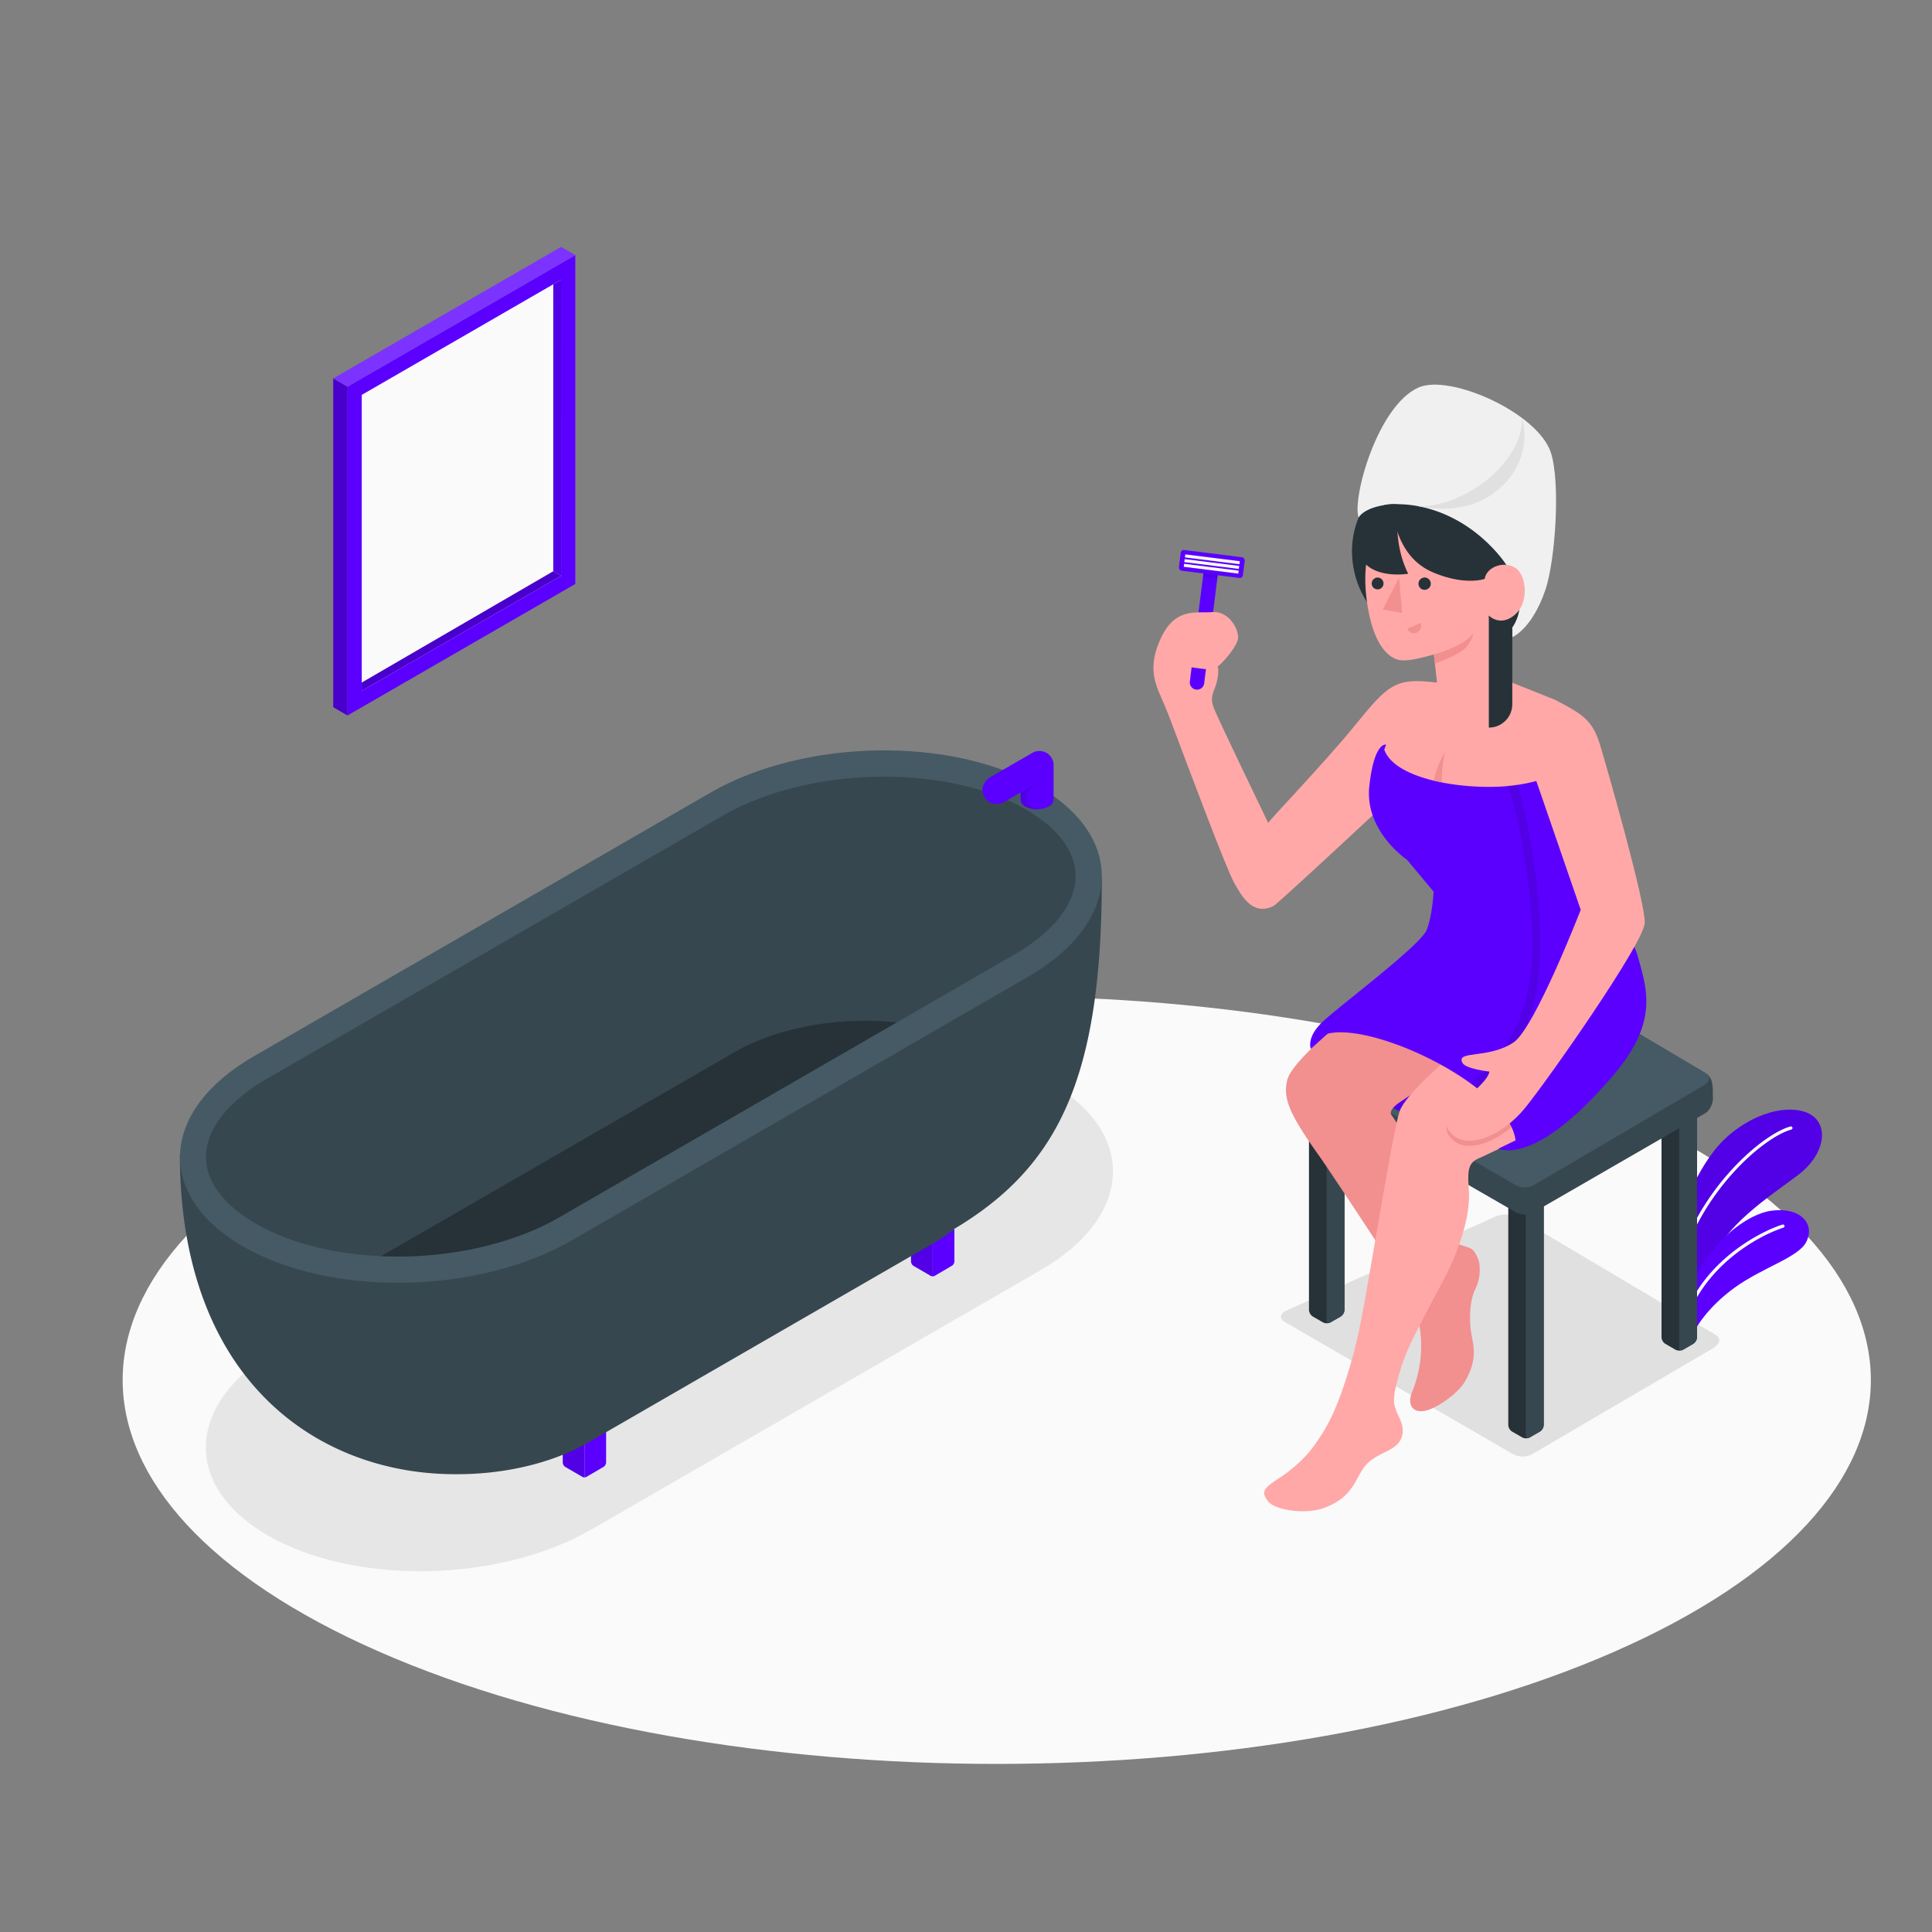 <svg xmlns="http://www.w3.org/2000/svg" viewBox="0 0 500 500"><rect x="0" y="0" width="500" height="500" fill="#808080" stroke="none"/><g id="freepik--Floor--inject-60"><path id="freepik--floor--inject-60" d="M98,427.4c88.34,38.8,231.58,38.8,319.92,0s88.34-101.7,0-140.5S186.34,248.11,98,286.9,9.66,388.6,98,427.4Z" style="fill:#fafafa"></path></g><g id="freepik--Shadows--inject-60"><path d="M444,345.47l-51.26-30.4a6.9,6.9,0,0,0-5.66-.26l-54.33,24.45c-1.6.74-1.66,2.05-.14,2.93l59,34.17a5.36,5.36,0,0,0,5.35-.27l46.08-27C445.17,347.91,445.56,346.35,444,345.47Z" style="fill:#e0e0e0"></path><path d="M272,280.38c22.38,12.92,21.18,34.56-2.68,48.34L153.05,395.83c-23.86,13.77-61.35,14.47-83.73,1.54S48.13,362.81,72,349l116.23-67.11C212.09,268.14,249.58,267.45,272,280.38Z" style="fill:#e6e6e6"></path></g><g id="freepik--Bath--inject-60"><g id="freepik--bath--inject-60"><path d="M241.38,321.72v8.59a1.09,1.09,0,0,0,.48-.1l4.39-2.57a1.39,1.39,0,0,0,.75-1.25V318Z" style="fill:#5B00FF"></path><path d="M235.77,321.32v5.07a1.43,1.43,0,0,0,.71,1.25s4.24,2.47,4.43,2.57a1,1,0,0,0,.47.1v-8.59Z" style="fill:#5B00FF"></path><path d="M235.77,321.32v5.07a1.43,1.43,0,0,0,.71,1.25s4.24,2.47,4.43,2.57a1,1,0,0,0,.47.1v-8.59Z" style="opacity:0.1"></path><path d="M151.25,373.75v8.59a1.16,1.16,0,0,0,.47-.1l4.4-2.57a1.41,1.41,0,0,0,.74-1.25V370Z" style="fill:#5B00FF"></path><path d="M145.64,373.34v5.08a1.44,1.44,0,0,0,.71,1.25l4.43,2.57a1.16,1.16,0,0,0,.47.1v-8.59Z" style="fill:#5B00FF"></path><path d="M145.64,373.34v5.08a1.44,1.44,0,0,0,.71,1.25l4.43,2.57a1.16,1.16,0,0,0,.47.1v-8.59Z" style="opacity:0.1"></path><path d="M285.15,227.39c0,51.32-11.09,74.38-38,90.54L247,318a41,41,0,0,1-5.41,3.72l-89.26,51.54c-9.67,5.58-22.25,8.34-34.5,8.26l-.07,0c-35.06,0-71.21-23.83-71.21-82.8Z" style="fill:#37474f"></path><path d="M268.85,203.6c22.75,13.14,21.53,35.15-2.72,49.15L148,321c-24.26,14-62.37,14.71-85.12,1.57s-21.54-35.14,2.72-49.15l118.17-68.23C208,191.17,246.09,190.46,268.85,203.6Z" style="fill:#455a64"></path><path d="M102.89,325.19c15.4,0,30.59-3.67,41.68-10.07l118.18-68.23c9.93-5.73,15.63-13.08,15.63-20.15,0-6.33-4.58-12.47-12.92-17.28C256,204,242.93,201,228.78,201c-15.4,0-30.59,3.67-41.68,10.07L68.93,279.26C59,285,53.29,292.34,53.29,299.42c0,6.33,4.59,12.46,12.92,17.27,9.5,5.48,22.53,8.5,36.68,8.5Z" style="fill:#37474f"></path><path d="M223.82,264.17a79.33,79.33,0,0,1,8.25.43l-87.5,50.52c-11.09,6.4-26.28,10.07-41.68,10.07h0c-1.43,0-2.84-.05-4.25-.11L190,272.35C199,267.15,211.32,264.17,223.82,264.17Z" style="fill:#263238"></path><path d="M272.67,206.84v-8.67a3.67,3.67,0,0,0-5.63-3.25l-10.81,6.24a4.23,4.23,0,0,0-2,3.26,4.08,4.08,0,0,0,1.84,3.2,4.24,4.24,0,0,0,3.8-.07l4.26-2.46V207a2.11,2.11,0,0,0,1.24,1.74,6.67,6.67,0,0,0,6,0A2,2,0,0,0,272.67,206.84Z" style="fill:#5B00FF"></path><path d="M268.78,209.39c-1.62-.1-3-1.26-3-1.72,0-.79-.12-2.32.29-2.83s1.83-1.89,1.83-1.89l-3.7,2.14V207a2.11,2.11,0,0,0,1.24,1.74A6.36,6.36,0,0,0,268.78,209.39Z" style="opacity:0.1"></path></g></g><g id="freepik--Mirrow--inject-60"><g id="freepik--mirrow--inject-60"><polygon points="89.94 100.07 89.94 185.16 148.89 151.13 148.89 66.03 89.94 100.07" style="fill:#5B00FF"></polygon><polygon points="93.62 102.2 145.2 72.41 145.21 149 93.62 178.78 93.62 102.2" style="fill:#fafafa"></polygon><polygon points="89.94 100.07 86.25 97.94 86.25 183.03 89.94 185.16 89.94 100.07" style="fill:#5B00FF"></polygon><polygon points="89.94 100.07 86.25 97.94 86.25 183.03 89.94 185.16 89.94 100.07" style="opacity:0.2"></polygon><polygon points="148.89 66.03 145.21 63.91 86.25 97.94 89.94 100.07 148.89 66.03" style="fill:#5B00FF"></polygon><polygon points="148.89 66.03 145.21 63.91 86.25 97.94 89.94 100.07 148.89 66.03" style="fill:#fff;opacity:0.2"></polygon><polygon points="145.2 72.41 143.19 73.58 143.19 147.84 145.21 149 145.2 72.41" style="fill:#5B00FF"></polygon><polygon points="145.2 72.41 143.19 73.58 143.19 147.84 145.21 149 145.2 72.41" style="opacity:0.1"></polygon><polygon points="145.21 149 143.19 147.84 93.62 176.65 93.62 178.78 145.21 149" style="fill:#5B00FF"></polygon><polygon points="145.21 149 143.19 147.84 93.62 176.65 93.62 178.78 145.21 149" style="opacity:0.2"></polygon></g></g><g id="freepik--Plants--inject-60"><g id="freepik--Plant--inject-60"><path d="M434,322.62c-.14-6,3.38-16.61,9.42-24.55S460,285.52,467,287.73c6.53,2.06,6,10.57-1.69,16.38s-19.35,13.17-22.57,23l-7,12.1Z" style="fill:#5B00FF"></path><path d="M434,322.62c-.14-6,3.38-16.61,9.42-24.55S460,285.52,467,287.73c6.53,2.06,6,10.57-1.69,16.38s-19.35,13.17-22.57,23l-7,12.1Z" style="opacity:0.1"></path><path d="M433.93,330.5h-.09a.41.41,0,0,1-.32-.49c4.57-20.87,22.12-36.37,29.85-38.48a.41.41,0,0,1,.22.8c-7.57,2.07-24.76,17.31-29.26,37.86A.41.41,0,0,1,433.93,330.5Z" style="fill:#fff"></path><path d="M437.47,347.08c.88-3.4,4.86-9.06,11.41-13.81,7.25-5.26,16.51-7.82,18.56-11.83,2.47-4.81-1.64-9.2-9.18-8.08s-20.6,11.76-22.36,27.35Z" style="fill:#5B00FF"></path><path d="M436.43,340.92a.39.39,0,0,1-.15,0,.42.42,0,0,1-.24-.54c5.17-13.67,18.3-21.17,25.24-23.46a.43.43,0,0,1,.53.27.41.41,0,0,1-.27.52c-6.8,2.24-19.67,9.59-24.72,23A.42.42,0,0,1,436.43,340.92Z" style="fill:#fff"></path></g></g><g id="freepik--Character--inject-60"><g id="freepik--Chair--inject-60"><path d="M430,280.6v65.51a2.16,2.16,0,0,0,1,1.68l2.62,1.52a2.16,2.16,0,0,0,1.95,0l2.62-1.52a2.16,2.16,0,0,0,1-1.68V280.6a1.13,1.13,0,0,0-1.12-1.13h-6.89A1.13,1.13,0,0,0,430,280.6Z" style="fill:#263238"></path><path d="M438,279.47H435.7a1.14,1.14,0,0,0-1.13,1.13v68.14c0,.62.43.88,1,.57l2.62-1.52a2.16,2.16,0,0,0,1-1.68V280.6A1.13,1.13,0,0,0,438,279.47Z" style="fill:#37474f"></path><path d="M390.34,299.55v69.26a2.15,2.15,0,0,0,1,1.69l2.62,1.51a2.16,2.16,0,0,0,1.95,0l2.62-1.51a2.18,2.18,0,0,0,1-1.69V299.55a1.13,1.13,0,0,0-1.13-1.13h-6.88A1.13,1.13,0,0,0,390.34,299.55Z" style="fill:#263238"></path><path d="M398.34,298.42H396a1.14,1.14,0,0,0-1.13,1.13v71.9c0,.62.44.87,1,.56l2.62-1.51a2.18,2.18,0,0,0,1-1.69V299.55A1.13,1.13,0,0,0,398.34,298.42Z" style="fill:#37474f"></path><path d="M338.76,277.25V339a2.17,2.17,0,0,0,1,1.72l2.62,1.51a2.16,2.16,0,0,0,1.95,0l2.62-1.51a2.13,2.13,0,0,0,1-1.68V277.28a1.12,1.12,0,0,0-1.12-1.12h-6.88A1.11,1.11,0,0,0,338.76,277.25Z" style="fill:#263238"></path><path d="M346.77,276.16h-2.32a1.12,1.12,0,0,0-1.12,1.12v64.4c0,.62.43.87,1,.56l2.62-1.51a2.13,2.13,0,0,0,1-1.68V277.28A1.12,1.12,0,0,0,346.77,276.16Z" style="fill:#37474f"></path><path d="M443.28,282.72v1a5,5,0,0,1-1.74,4.25l-44.21,25.53a5,5,0,0,1-5,.26l-52.38-30.22a5.73,5.73,0,0,1-2.59-4.49v-1a5.1,5.1,0,0,1,2.72-4.25l51-22.95a6.46,6.46,0,0,1,5.32.24l45.07,26.68C443.23,278.83,443.28,281.07,443.28,282.72Z" style="fill:#37474f"></path><path d="M441.46,277.74l-45.07-26.68a6.46,6.46,0,0,0-5.32-.24l-51,22.95c-1.5.69-1.56,1.93-.13,2.76l52.38,30.21a5,5,0,0,0,5-.25l43.27-25.4C442.53,280,442.9,278.57,441.46,277.74Z" style="fill:#455a64"></path></g><g id="freepik--character--inject-60"><path d="M350.81,187.55C342.3,198,327.74,213,328.23,213c0,0-12.93-26.7-14.12-29.85s.27-4.22.86-6.94.19-3.76.19-3.76c-8.35-4.76-13.74-1.74-14.72,7.89,1.18,2.61,2.23,5.27,3.24,8,4,10.68,13.77,36.73,15.73,40.15s4.72,8.62,10.15,6c1.2-.59,33.75-31,33.75-31l8.59-26.82C361.17,175.29,359.28,177.12,350.81,187.55Z" style="fill:#ffa8a7"></path><path d="M309.56,178.47h0a1.88,1.88,0,0,1-1.63-2.09l3.6-28.74a1.86,1.86,0,0,1,2.08-1.62h0a1.87,1.87,0,0,1,1.63,2.09l-3.6,28.74A1.86,1.86,0,0,1,309.56,178.47Z" style="fill:#5B00FF"></path><rect x="305.28" y="143.24" width="16.69" height="5.4" rx="0.78" transform="translate(20.53 -37.78) rotate(7.13)" style="fill:#5B00FF"></rect><rect x="306.36" y="146.77" width="14.22" height="0.78" transform="translate(20.68 -37.75) rotate(7.13)" style="fill:#fafafa"></rect><rect x="306.51" y="145.55" width="14.22" height="0.78" transform="translate(20.52 -37.77) rotate(7.13)" style="fill:#fafafa"></rect><rect x="306.67" y="144.33" width="14.22" height="0.78" transform="translate(20.37 -37.8) rotate(7.13)" style="fill:#fafafa"></rect><rect x="311.36" y="148.61" width="3.74" height="0.9" transform="translate(20.9 -37.69) rotate(7.12)" style="opacity:0.1"></rect><path d="M300.44,180.3c-1.78-4-3.15-8.06-.22-14.68,3.76-8.51,9.13-6.88,13.6-7.21s7.15,5.08,6.51,7.21-3.29,5.11-4.3,6.1a6.11,6.11,0,0,1-1.64,1.18c-1.85,1-7.26-1-9.14,0S301.44,176.84,300.44,180.3Z" style="fill:#ffa8a7"></path><path d="M387.83,297.34c-9.24-1.48-36.25-12.55-48.52-25.88l7.73-8.09s30,4.57,40.79,15.31,4.46,16.5,4.46,16.5Z" style="fill:#5B00FF"></path><path d="M387.83,297.34c-9.24-1.48-36.25-12.55-48.52-25.88l7.73-8.09s30,4.57,40.79,15.31,4.46,16.5,4.46,16.5Z" style="opacity:0.1"></path><path d="M374.32,167.08h2.54a24.47,24.47,0,0,0,24.52-24.41h0a22.83,22.83,0,0,0-22.79-22.88l-5.81,0a22.84,22.84,0,0,0-22.88,22.79h0A24.47,24.47,0,0,0,374.32,167.08Z" style="fill:#263238"></path><path d="M351.6,133.93c3.07-4.83,20.95-6.45,34.61,7.81,5.8,6,9.55,13.92,5.28,20.52,0,0-.07.05-.11.08v2.55s5.09-2,8.57-12.25c2.55-7.52,3.95-27.6,1.43-35.46-3.32-10.35-26.18-20.5-34.28-16.89C356.53,105,349.9,128.84,351.6,133.93Z" style="fill:#f0f0f0"></path><path d="M367.1,131c12,.25,27.06-11.41,26.82-22.82,0,0,3.79,11.48-7.71,19.7C378,133.76,367.1,131,367.1,131Z" style="fill:#e0e0e0"></path><path d="M360.27,289.72c.09.19.2.39.3.6Q360.44,290,360.27,289.72Z" style="fill:#5B00FF"></path><path d="M360.17,289.52l.1.2A1.86,1.86,0,0,0,360.17,289.52Z" style="fill:#5B00FF"></path><path d="M360.57,290.32l.12.23Z" style="fill:#5B00FF"></path><path d="M380.39,323c-1.8-.7-3.51-1-5.07-2.17s-2.34-3.77-2.95-5.45C369,306,368.68,301,362.64,292.25c-1.42-2-2-3-2.47-3.61-.82-1.06.79-2.47,1.87-3.23l38-25.29L377.8,240.66c-14.51,10.42-14.55,10.22-24.86,18.88-8.41,7.06-18.82,15.62-19.84,20.11-1.09,4.74.7,8.84,8.44,19.7,2.22,3.11,21.87,32.69,23.41,35.91a31.43,31.43,0,0,1,.44,25.12c-1.33,3.38.41,5.85,4.49,4.42,2.79-1,7.51-4.29,9.27-7.32,3.29-5.67,2.19-9.06,1.63-12.33s-.52-8.35,1-11.48a11.33,11.33,0,0,0,1-7C382.53,325.61,381.64,323.41,380.39,323Z" style="fill:#f28f8f"></path><path d="M363,289.35l0,.07Z" style="fill:#5B00FF"></path><path d="M421.22,243.39c-7.56-11.25-11.15-16.26-11.15-16.26-.2-22,.5-38.29-7.85-46.11l-16.05-6.42L370,176.83c-5.2,1.31-6.38,4.43-10.19,13.58C357,197.1,353.49,202,356,210.35c2.1,7,10.39,9.86,10.39,9.86l6,9.8s3.24,11.51,3.3,12.55a39,39,0,0,0,10.22,10.59l5.32,7.15s-26.66,20.41-29,27.28c-1.79,5.3-7.15,39.35-9.91,53.75a127.54,127.54,0,0,1-4.58,17.42c-.55,1.62-1.12,3.17-1.64,4.42a46.31,46.31,0,0,1-7.54,12.91,37.2,37.2,0,0,1-7.06,6.15c-4.92,3.13-5,3.91-3.42,6.2s9.56,3.72,14.77,1.75c7.55-2.84,7.86-7.7,10.5-10.87s7.28-3.66,8.92-6.34.22-5.29-.38-6.65a15.21,15.21,0,0,1-1.09-3,13,13,0,0,1,.46-4.44,53,53,0,0,1,4.42-12.44c1.64-3.28,4.09-8.08,7.26-13.94,5.81-10.77,7.6-19.36,7.2-24.61s-.12-6.93,2.63-8.15c1.45-.64,6-2.78,11.39-5.45a68.77,68.77,0,0,0,13.05-9c9.33-7.76,14-13,16.63-21.08A24.36,24.36,0,0,0,421.22,243.39Z" style="fill:#ffa8a7"></path><path d="M394.6,288.17c-5.74,7-14.29,10.53-18.46,7-1.6-1.36-2.56-3.1-.85-5.35,2.78-3.64,9.64-8.15,10.18-11.16" style="fill:#f28f8f"></path><path d="M360.09,131.84c-2.53,1.9-8.29,9.43-6.36,23.64,1.64,12,5.88,14.59,7.95,15.22s5.79-.31,9.4-1.33l.82,7.24s-3.51,5-2.81,8.28,7.7,2.86,12.1-.92a20.52,20.52,0,0,0,5.83-9.44l-1.71-15.23s2.86,3,6.63-.11,3.17-9.87.53-12-7.65-.81-8.23,2.62c0,0-4.86,1.83-13.17-1.59S361.13,136.46,360.09,131.84Z" style="fill:#ffa8a7"></path><path d="M361.89,130.58s-1.64,9.59,2.55,17.9c0,0-11.57,2-13.2-6.7a19.78,19.78,0,0,1,.48-4.36,8.94,8.94,0,0,1,10.17-6.84Z" style="fill:#263238"></path><path d="M369.09,146l3.37,1.59a2,2,0,0,0-.92-2.55A1.82,1.82,0,0,0,369.09,146Z" style="fill:#263238"></path><path d="M367.61,161.21l-3.4,1.52a1.83,1.83,0,0,0,2.44,1A1.94,1.94,0,0,0,367.61,161.21Z" style="fill:#f28f8f"></path><path d="M355,151.15a1.53,1.53,0,1,0,1.43-1.68A1.56,1.56,0,0,0,355,151.15Z" style="fill:#263238"></path><path d="M367.11,151.15a1.55,1.55,0,0,0,1.62,1.49,1.59,1.59,0,1,0-1.62-1.49Z" style="fill:#263238"></path><polygon points="362.07 149.48 362.86 158.65 357.88 157.7 362.07 149.48" style="fill:#f28f8f"></polygon><path d="M371.08,169.37c3-.7,9-3.26,10.11-5.47,0,0,.11,1.41-1.69,3.55s-8.15,4.27-8.15,4.27Z" style="fill:#f28f8f"></path><path d="M385.31,159.3v29h0a6.06,6.06,0,0,0,6.07-6.07V161.74s-2.11,1.86-3.73.82A6.93,6.93,0,0,1,385.31,159.3Z" style="fill:#263238"></path><path d="M358.25,194c2.47,7.11,17.95,10.17,30.1,9.57A46.38,46.38,0,0,0,409,197.45l-.5-3.15s2.25-.63,2.68,3.67,0,28.72,0,28.72,10.65,13.56,12.7,20.89c2.44,8.71,5.35,17.11-6.61,31-14.25,16.61-24,20.46-29.52,18.72l4.46-2.16c-1.55-13.9-36.72-30.83-48.82-27.57l-4.16,3.85s-1.22-2.94,3.08-7,25.38-19.8,26.92-23.77,1.77-9.91,1.77-9.91l-6.87-8.24s-11-7.36-9.75-19,4.34-10.8,4.34-10.8Z" style="fill:#5B00FF"></path><path d="M390.2,203.4c3.2,8.37,5.72,26.44,6.09,33.1.49,8.76,2.46,29.75-15.72,43.86l2.39,1.81s13.33-9.76,15.16-29.5c2.24-24.2-5.3-49.59-5.3-49.59Z" style="opacity:0.1"></path><path d="M371.08,202a23.23,23.23,0,0,1,2.89-7.33,31.82,31.82,0,0,0-.84,7.78Z" style="fill:#f28f8f"></path><path d="M402.22,181c7.14,3.69,9.91,5.29,11.85,11.69s11.79,40.93,11.59,46.15-25.31,41-31.06,48-14.29,10.53-18.46,7c-1.6-1.35-2.56-3.1-.85-5.35,2.78-3.64,9.64-8.15,10.18-11.16,0,0-6.19-.68-7-2.27-1.74-3.29,6.66-.94,13.21-5.26,5.51-3.65,17.41-34.34,17.41-34.34l-11.49-33.33S393.69,185.92,402.22,181Z" style="fill:#ffa8a7"></path></g></g></svg>